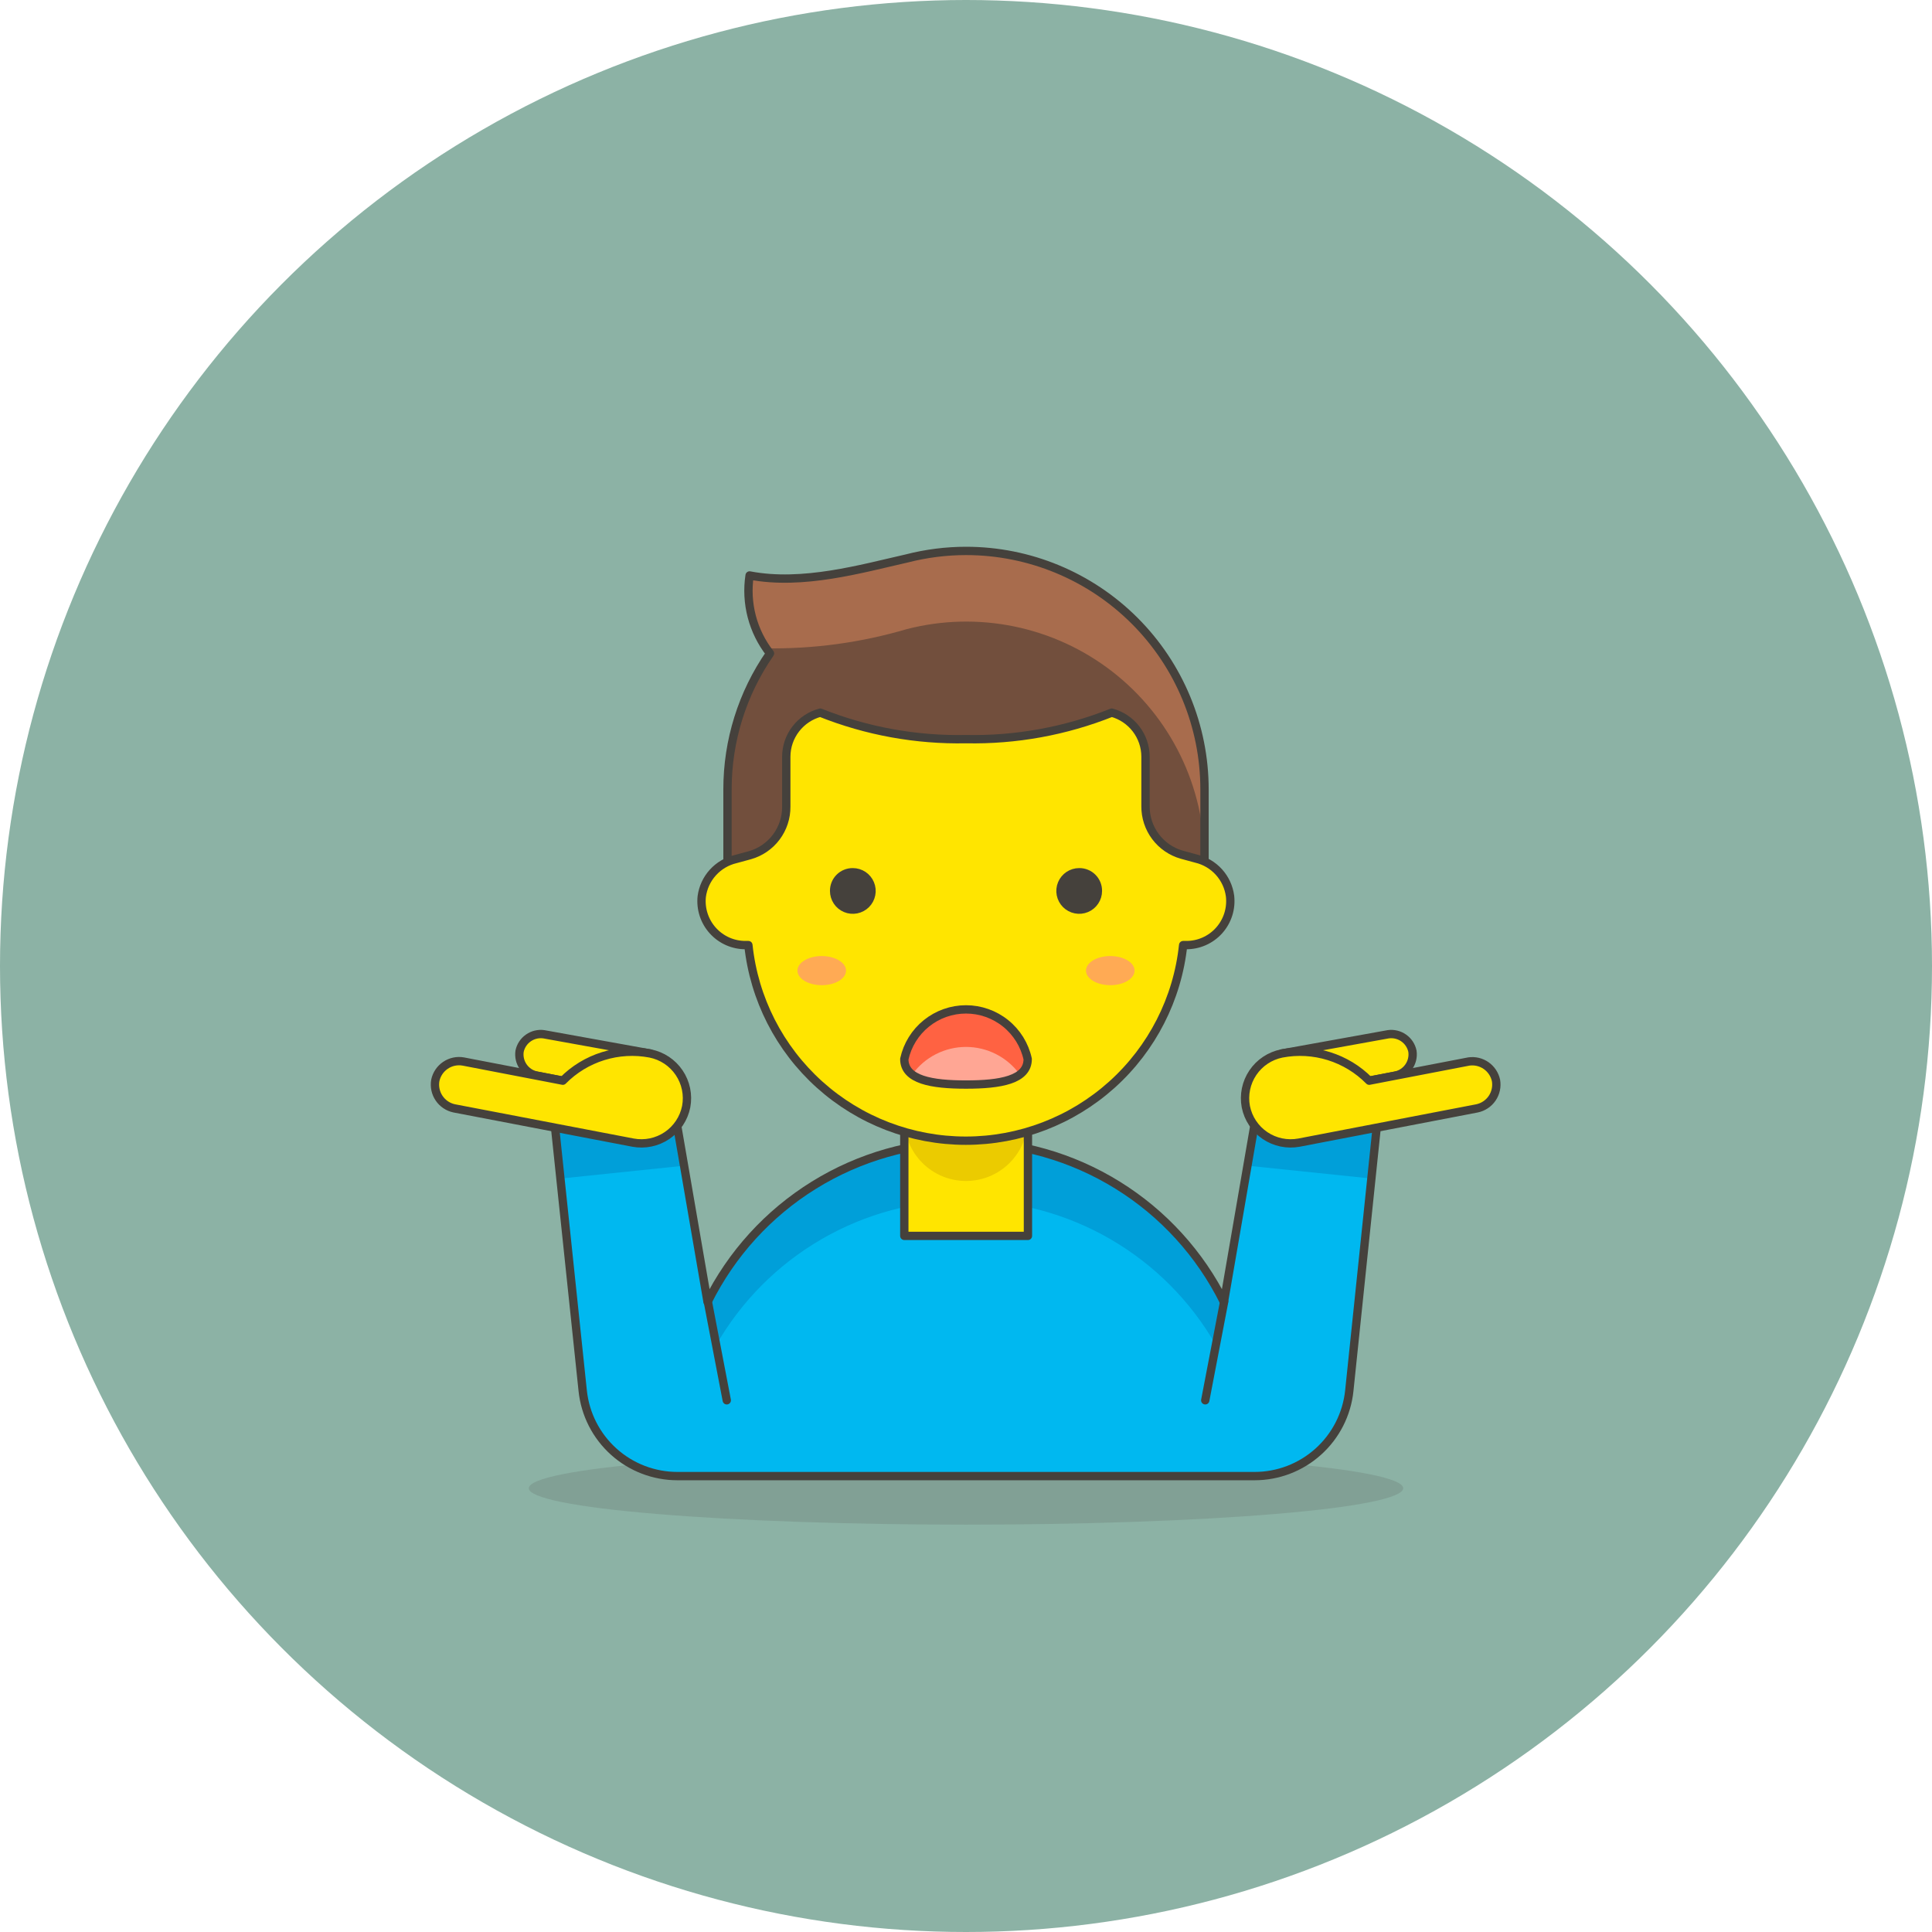 <svg width="116" height="116" viewBox="0 0 116 116" fill="none" xmlns="http://www.w3.org/2000/svg">
    <circle cx="58" cy="58" r="58" fill="#8CB2A5"/>
    <path opacity="0.15" d="M31.75 89.356C31.75 89.643 32.429 89.927 33.748 90.193C35.067 90.458 37.001 90.699 39.438 90.902C41.876 91.105 44.77 91.266 47.955 91.376C51.139 91.486 54.553 91.543 58 91.543C61.447 91.543 64.861 91.486 68.045 91.376C71.23 91.266 74.124 91.105 76.562 90.902C78.999 90.699 80.933 90.458 82.252 90.193C83.571 89.927 84.25 89.643 84.25 89.356C84.25 89.068 83.571 88.784 82.252 88.518C80.933 88.253 78.999 88.012 76.562 87.809C74.124 87.606 71.23 87.444 68.045 87.335C64.861 87.225 61.447 87.168 58 87.168C54.553 87.168 51.139 87.225 47.955 87.335C44.77 87.444 41.876 87.606 39.438 87.809C37.001 88.012 35.067 88.253 33.748 88.518C32.429 88.784 31.75 89.068 31.75 89.356Z" fill="#45413C"/>
    <path d="M75.5 66.504L73.487 78.171C72.054 75.285 69.843 72.857 67.104 71.16C64.366 69.462 61.208 68.563 57.985 68.563C54.763 68.563 51.605 69.462 48.867 71.16C46.128 72.857 43.917 75.285 42.483 78.171L40.471 66.504L33.281 67.262L34.987 83.508C35.135 84.913 35.798 86.214 36.849 87.159C37.899 88.105 39.262 88.627 40.675 88.627H75.325C76.738 88.627 78.101 88.105 79.151 87.159C80.202 86.214 80.865 84.913 81.013 83.508L82.704 67.262L75.5 66.504Z" fill="#00B8F0"/>
    <path d="M33.296 67.262L33.66 70.762L41.098 69.989L40.486 66.504L33.296 67.262Z" fill="#009FD9"/>
    <path d="M75.515 66.504L74.902 69.989L82.34 70.762L82.704 67.262L75.515 66.504Z" fill="#009FD9"/>
    <path d="M58 68.531C54.778 68.533 51.62 69.434 48.882 71.131C46.144 72.829 43.933 75.257 42.498 78.142L42.994 80.767C44.508 78.124 46.693 75.929 49.328 74.402C51.963 72.875 54.955 72.071 58 72.071C61.046 72.071 64.037 72.875 66.672 74.402C69.307 75.929 71.492 78.124 73.006 80.767L73.502 78.142C72.067 75.257 69.857 72.829 67.118 71.131C64.38 69.434 61.222 68.533 58 68.531Z" fill="#009FD9"/>
    <path d="M75.5 66.504L73.487 78.171C72.054 75.285 69.843 72.857 67.104 71.16C64.366 69.462 61.208 68.563 57.985 68.563C54.763 68.563 51.605 69.462 48.867 71.16C46.128 72.857 43.917 75.285 42.483 78.171L40.471 66.504L33.281 67.262L34.987 83.508C35.135 84.913 35.798 86.214 36.849 87.159C37.899 88.105 39.262 88.627 40.675 88.627H75.325C76.738 88.627 78.101 88.105 79.151 87.159C80.202 86.214 80.865 84.913 81.013 83.508L82.704 67.262L75.5 66.504Z" stroke="#45413C" stroke-width="0.5" stroke-linecap="round" stroke-linejoin="round"/>
    <path d="M54.296 62.625H61.719V74.204H54.296V62.625Z" fill="#FFE500"/>
    <path d="M58 62.625C57.018 62.625 56.075 63.015 55.381 63.71C54.686 64.405 54.296 65.347 54.296 66.329V67.204C54.296 68.187 54.686 69.129 55.381 69.823C56.075 70.518 57.018 70.908 58 70.908C58.983 70.908 59.925 70.518 60.619 69.823C61.314 69.129 61.704 68.187 61.704 67.204V66.344C61.706 65.856 61.612 65.373 61.426 64.922C61.241 64.471 60.969 64.061 60.624 63.715C60.28 63.37 59.871 63.095 59.421 62.908C58.971 62.721 58.488 62.625 58 62.625Z" fill="#EBCB00"/>
    <path d="M54.296 62.625H61.719V74.204H54.296V62.625Z" stroke="#45413C" stroke-width="0.5" stroke-linecap="round" stroke-linejoin="round"/>
    <path d="M36.855 65.468L32.217 64.579C31.893 64.511 31.607 64.323 31.417 64.052C31.227 63.781 31.148 63.448 31.196 63.12C31.263 62.796 31.452 62.51 31.723 62.321C31.994 62.131 32.327 62.052 32.655 62.099L39.042 63.252L36.855 65.468Z" fill="#FFE500" stroke="#45413C" stroke-width="0.5" stroke-linecap="round" stroke-linejoin="round"/>
    <path d="M27.813 63.734L33.792 64.886C34.465 64.203 35.297 63.697 36.213 63.412C37.128 63.127 38.1 63.072 39.042 63.252C39.75 63.394 40.373 63.808 40.777 64.406C41.181 65.004 41.333 65.737 41.2 66.446C41.059 67.154 40.645 67.777 40.047 68.181C39.449 68.585 38.716 68.737 38.007 68.605L27.273 66.548C26.903 66.471 26.578 66.252 26.366 65.94C26.154 65.627 26.071 65.244 26.136 64.871C26.213 64.501 26.432 64.176 26.744 63.964C27.057 63.751 27.44 63.669 27.813 63.734Z" fill="#FFE500" stroke="#45413C" stroke-width="0.5" stroke-linecap="round" stroke-linejoin="round"/>
    <path d="M79.147 65.468L83.784 64.579C84.108 64.511 84.394 64.323 84.584 64.052C84.773 63.781 84.853 63.448 84.805 63.12C84.738 62.796 84.549 62.51 84.278 62.321C84.007 62.131 83.674 62.052 83.347 62.099L76.959 63.252L79.147 65.468Z" fill="#FFE500" stroke="#45413C" stroke-width="0.5" stroke-linecap="round" stroke-linejoin="round"/>
    <path d="M88.188 63.734L82.209 64.886C81.536 64.203 80.704 63.697 79.789 63.412C78.873 63.127 77.901 63.072 76.959 63.252C76.251 63.394 75.628 63.808 75.224 64.406C74.82 65.004 74.668 65.737 74.801 66.446C74.942 67.154 75.356 67.777 75.954 68.181C76.552 68.585 77.285 68.737 77.995 68.605L88.684 66.548C89.054 66.471 89.38 66.252 89.592 65.94C89.804 65.627 89.886 65.244 89.822 64.871C89.744 64.51 89.532 64.192 89.229 63.98C88.926 63.769 88.554 63.681 88.188 63.734Z" fill="#FFE500" stroke="#45413C" stroke-width="0.5" stroke-linecap="round" stroke-linejoin="round"/>
    <path d="M42.498 78.141L43.636 84.076" stroke="#45413C" stroke-width="0.5" stroke-linecap="round" stroke-linejoin="round"/>
    <path d="M73.503 78.141L72.365 84.076" stroke="#45413C" stroke-width="0.5" stroke-linecap="round" stroke-linejoin="round"/>
    <path d="M58.001 33.078C56.8 33.079 55.605 33.231 54.442 33.53C51.73 34.143 48.2 35.163 45.007 34.551C44.882 35.374 44.927 36.213 45.137 37.018C45.348 37.823 45.72 38.576 46.232 39.232C44.568 41.63 43.677 44.48 43.68 47.399V54.895H72.321V47.399C72.321 43.601 70.813 39.958 68.127 37.273C65.441 34.587 61.799 33.078 58.001 33.078Z" fill="#724F3D"/>
    <path d="M58.001 33.078C56.8 33.079 55.605 33.231 54.442 33.53C51.73 34.143 48.2 35.163 45.007 34.551C44.809 36.081 45.161 37.631 45.998 38.926C48.855 38.971 51.702 38.582 54.442 37.774C56.557 37.228 58.769 37.175 60.909 37.616C63.048 38.058 65.058 38.984 66.784 40.323C68.51 41.662 69.906 43.378 70.866 45.34C71.826 47.302 72.324 49.458 72.321 51.643V47.399C72.321 43.601 70.813 39.958 68.127 37.273C65.441 34.587 61.799 33.078 58.001 33.078Z" fill="#A86C4D"/>
    <path d="M58.001 33.078C56.8 33.079 55.605 33.231 54.442 33.53C51.73 34.143 48.2 35.163 45.007 34.551C44.882 35.374 44.927 36.213 45.137 37.018C45.348 37.823 45.72 38.576 46.232 39.232C44.568 41.63 43.677 44.48 43.68 47.399V54.895H72.321V47.399C72.321 43.601 70.813 39.958 68.127 37.273C65.441 34.587 61.799 33.078 58.001 33.078V33.078Z" stroke="#45413C" stroke-width="0.5" stroke-linecap="round" stroke-linejoin="round"/>
    <path d="M73.853 53.8C73.782 53.264 73.55 52.763 73.188 52.362C72.826 51.961 72.351 51.679 71.825 51.554L70.965 51.32C70.331 51.141 69.773 50.759 69.378 50.232C68.983 49.705 68.772 49.062 68.778 48.404V45.429C68.776 44.827 68.577 44.243 68.21 43.766C67.844 43.289 67.331 42.946 66.75 42.789C63.969 43.899 60.994 44.44 58 44.379C55.007 44.44 52.031 43.899 49.25 42.789C48.667 42.943 48.151 43.285 47.782 43.763C47.413 44.24 47.211 44.825 47.209 45.429V48.433C47.214 49.092 47.003 49.734 46.608 50.261C46.213 50.788 45.655 51.17 45.021 51.349L44.161 51.583C43.635 51.708 43.16 51.99 42.798 52.391C42.436 52.792 42.205 53.293 42.134 53.829C42.095 54.198 42.134 54.571 42.249 54.924C42.364 55.277 42.553 55.602 42.802 55.877C43.051 56.152 43.355 56.372 43.695 56.522C44.035 56.671 44.402 56.747 44.773 56.745H44.934C45.275 59.969 46.797 62.953 49.207 65.121C51.617 67.289 54.744 68.489 57.986 68.489C61.228 68.489 64.355 67.289 66.765 65.121C69.174 62.953 70.697 59.969 71.038 56.745H71.198C71.573 56.75 71.945 56.675 72.289 56.524C72.633 56.374 72.941 56.152 73.192 55.873C73.443 55.594 73.632 55.265 73.746 54.907C73.86 54.55 73.896 54.172 73.853 53.8Z" fill="#FFE500" stroke="#45413C" stroke-width="0.5" stroke-linecap="round" stroke-linejoin="round"/>
    <path d="M50.082 53.494C50.082 53.716 50.148 53.933 50.271 54.118C50.395 54.303 50.57 54.447 50.775 54.532C50.98 54.617 51.206 54.639 51.424 54.595C51.642 54.552 51.842 54.445 51.999 54.288C52.156 54.131 52.263 53.931 52.306 53.713C52.35 53.495 52.328 53.27 52.242 53.064C52.157 52.859 52.014 52.684 51.829 52.56C51.644 52.437 51.427 52.371 51.205 52.371C51.057 52.369 50.91 52.397 50.773 52.453C50.636 52.508 50.511 52.591 50.407 52.696C50.302 52.8 50.219 52.925 50.164 53.062C50.108 53.199 50.08 53.346 50.082 53.494Z" fill="#45413C" stroke="#45413C" stroke-width="0.5" stroke-linecap="round" stroke-linejoin="round"/>
    <path d="M65.919 53.494C65.919 53.716 65.853 53.933 65.729 54.118C65.606 54.303 65.431 54.447 65.225 54.532C65.02 54.617 64.794 54.639 64.577 54.595C64.359 54.552 64.159 54.445 64.002 54.288C63.845 54.131 63.738 53.931 63.694 53.713C63.651 53.495 63.673 53.27 63.758 53.064C63.843 52.859 63.987 52.684 64.172 52.56C64.357 52.437 64.574 52.371 64.796 52.371C64.944 52.369 65.091 52.397 65.228 52.453C65.365 52.508 65.49 52.591 65.594 52.696C65.699 52.8 65.781 52.925 65.837 53.062C65.893 53.199 65.921 53.346 65.919 53.494Z" fill="#45413C" stroke="#45413C" stroke-width="0.5" stroke-linecap="round" stroke-linejoin="round"/>
    <path d="M47.88 58.277C47.88 58.509 48.033 58.732 48.307 58.896C48.581 59.06 48.951 59.152 49.338 59.152C49.725 59.152 50.096 59.06 50.369 58.896C50.643 58.732 50.797 58.509 50.797 58.277C50.797 58.045 50.643 57.823 50.369 57.659C50.096 57.495 49.725 57.402 49.338 57.402C48.951 57.402 48.581 57.495 48.307 57.659C48.033 57.823 47.88 58.045 47.88 58.277Z" fill="#FFAA54"/>
    <path d="M65.204 58.277C65.204 58.509 65.358 58.732 65.631 58.896C65.905 59.06 66.276 59.152 66.662 59.152C67.049 59.152 67.42 59.06 67.694 58.896C67.967 58.732 68.121 58.509 68.121 58.277C68.121 58.045 67.967 57.823 67.694 57.659C67.42 57.495 67.049 57.402 66.662 57.402C66.276 57.402 65.905 57.495 65.631 57.659C65.358 57.823 65.204 58.045 65.204 58.277Z" fill="#FFAA54"/>
    <path d="M61.704 63.587C61.704 64.841 60.056 65.118 58 65.118C55.944 65.118 54.296 64.841 54.296 63.587C54.481 62.742 54.949 61.986 55.623 61.444C56.296 60.901 57.135 60.605 58 60.605C58.865 60.605 59.704 60.901 60.378 61.444C61.051 61.986 61.52 62.742 61.704 63.587Z" fill="#FF6242"/>
    <path d="M61.223 64.503C60.854 63.994 60.369 63.58 59.809 63.294C59.249 63.008 58.629 62.859 58 62.859C57.371 62.859 56.752 63.008 56.191 63.294C55.631 63.58 55.147 63.994 54.777 64.503C55.771 65.012 56.889 65.224 58 65.116C59.111 65.224 60.23 65.012 61.223 64.503Z" fill="#FFA694"/>
    <path d="M61.704 63.587C61.704 64.841 60.056 65.118 58 65.118C55.944 65.118 54.296 64.841 54.296 63.587C54.481 62.742 54.949 61.986 55.623 61.444C56.296 60.901 57.135 60.605 58 60.605C58.865 60.605 59.704 60.901 60.378 61.444C61.051 61.986 61.52 62.742 61.704 63.587Z" stroke="#45413C" stroke-width="0.5" stroke-linecap="round" stroke-linejoin="round"/>
    </svg>
    